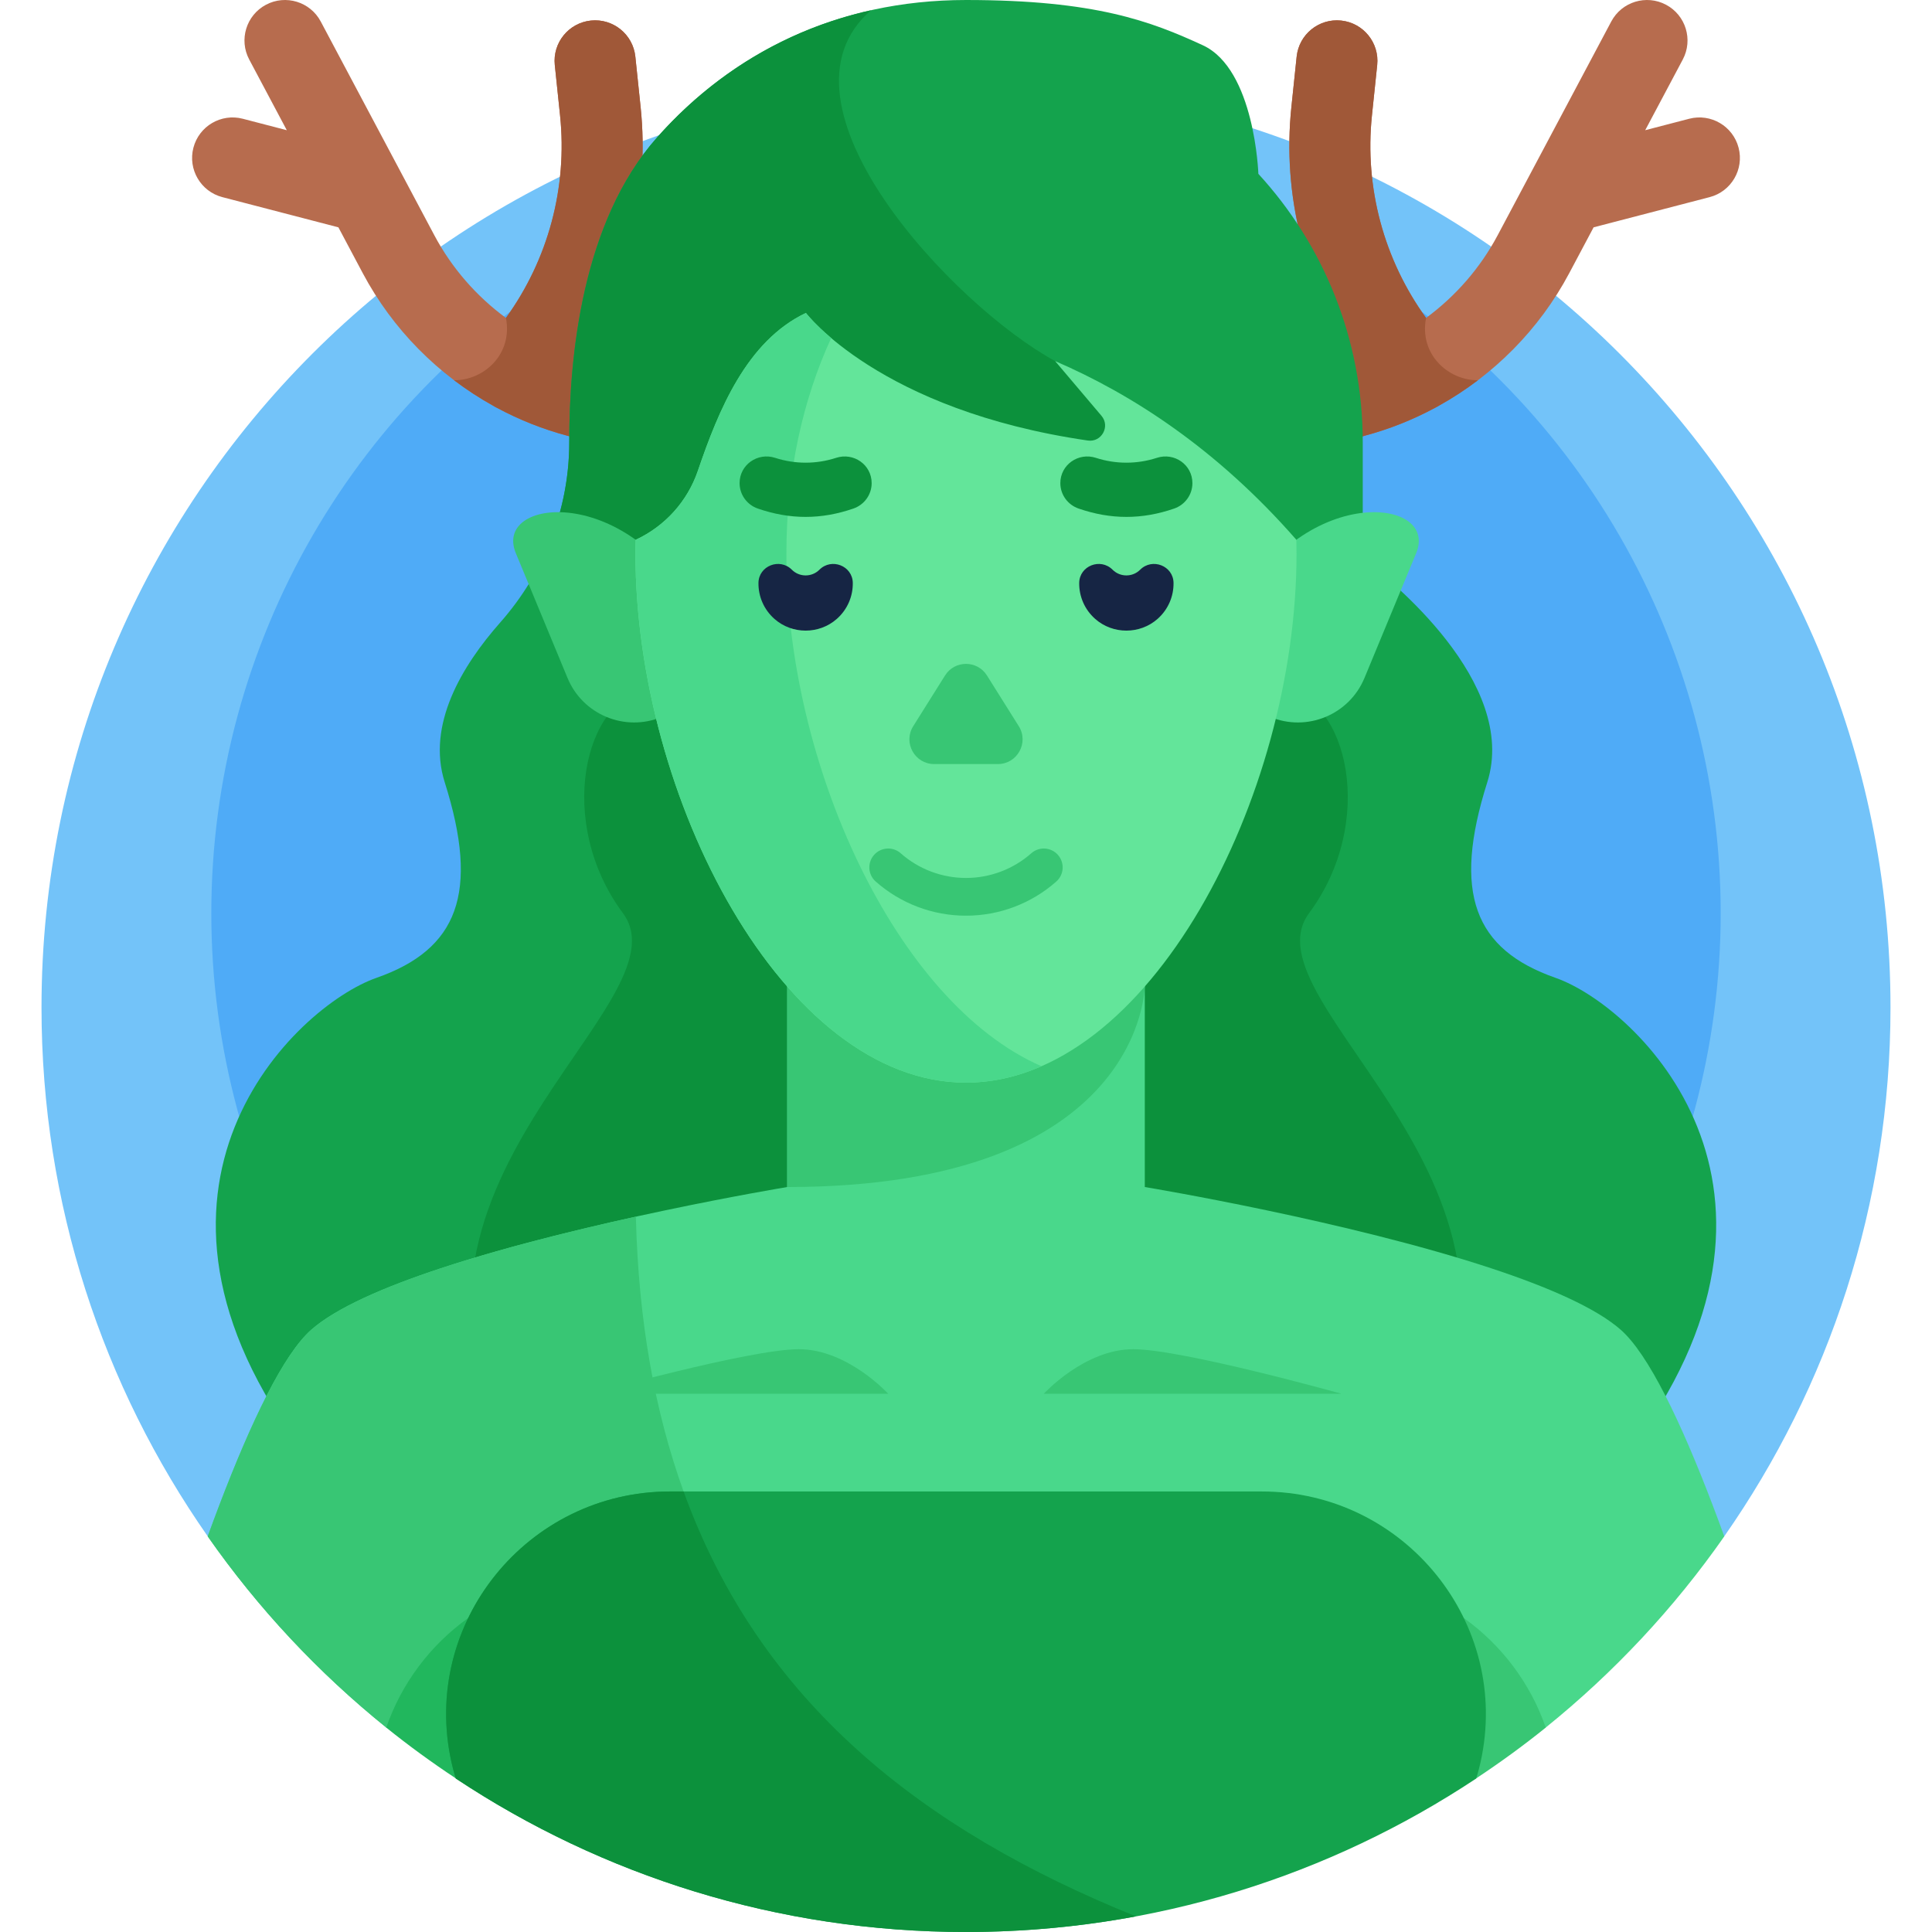 <svg id="Capa_1" enable-background="new 0 0 512 512" height="512" viewBox="0 0 512 512" width="512" xmlns="http://www.w3.org/2000/svg"><g><g><path d="m456.934 407.166c27.762-39.717 44.066-88.031 44.066-140.166 0-135.31-109.69-245-245-245s-245 109.69-245 245c0 52.135 16.304 100.449 44.066 140.166z" fill="#73c3f9"/></g><g><circle cx="256" cy="242" fill="#4fabf7" r="200"/></g><g><g><path d="m51.254 39.155c1.493-5.737 7.355-9.176 13.089-7.683l11.66 3.034-9.959-18.736c-2.782-5.234-.793-11.731 4.44-14.513 5.229-2.779 11.731-.794 14.513 4.44l30.097 56.63c4.627 8.707 11.163 16.177 18.98 21.927 11.156-15.412 16.346-34.508 14.35-53.629l-1.398-13.391c-.616-5.895 3.665-11.173 9.559-11.789 5.895-.615 11.173 3.664 11.788 9.559l1.398 13.391c2.428 23.251-3.472 46.474-16.35 65.629.835.259 1.675.506 2.523.731l90.873 24.138c5.729 1.522 9.139 7.399 7.617 13.127-1.023 3.851-4.013 6.653-7.604 7.615-1.751.469-3.646.501-5.524.002l-90.873-24.139c-6.572-1.746-12.868-4.256-18.774-7.438-.339-.165-.672-.348-.996-.551-14.525-8.072-26.618-20.234-34.524-35.111l-6.46-12.154-30.745-8.001c-5.733-1.492-9.173-7.352-7.68-13.088z" fill="#b76c4e"/></g><g><path d="m460.746 39.155c-1.493-5.737-7.355-9.176-13.089-7.683l-11.66 3.034 9.958-18.737c2.782-5.234.793-11.731-4.44-14.513-5.229-2.779-11.731-.794-14.513 4.44l-30.097 56.63c-4.627 8.707-11.163 16.177-18.98 21.927-11.156-15.412-16.346-34.508-14.35-53.629l1.398-13.391c.616-5.895-3.665-11.173-9.559-11.789-5.895-.615-11.173 3.664-11.788 9.559l-1.398 13.391c-2.428 23.251 3.472 46.474 16.35 65.629-.835.259-1.675.506-2.523.731l-90.873 24.138c-5.729 1.522-9.139 7.399-7.617 13.127 1.023 3.851 4.013 6.653 7.604 7.615 1.751.469 3.646.501 5.524.002l90.873-24.139c6.572-1.746 12.867-4.256 18.774-7.438.339-.165.672-.348.996-.551 14.525-8.072 26.618-20.234 34.524-35.111l6.46-12.154 30.745-8.001c5.734-1.491 9.174-7.351 7.681-13.087z" fill="#b76c4e"/></g><g><path d="m377.925 84.253c-11.156-15.412-16.346-34.508-14.35-53.629l1.398-13.391c.616-5.895-3.665-11.173-9.559-11.789-5.895-.615-11.173 3.664-11.788 9.559l-1.399 13.391c-2.428 23.251 3.472 46.474 16.35 65.629-.835.259-1.675.506-2.523.731l-90.873 24.138c-5.729 1.522-9.139 7.399-7.617 13.127 1.023 3.851 4.013 6.653 7.604 7.615 1.751.469 3.646.501 5.524.002l90.873-24.139c6.572-1.746 12.867-4.256 18.774-7.438.339-.165.672-.348.996-.551 3.601-2.001 7.051-4.255 10.326-6.738-7.945.035-15.62-6.965-13.736-16.517z" fill="#a05838"/></g><g><path d="m134.075 84.253c11.156-15.412 16.346-34.508 14.35-53.629l-1.398-13.391c-.616-5.895 3.665-11.173 9.559-11.789 5.895-.615 11.173 3.664 11.788 9.559l1.399 13.391c2.428 23.251-3.472 46.474-16.35 65.629.835.259 1.675.506 2.523.731l90.873 24.138c5.729 1.522 9.139 7.399 7.617 13.127-1.023 3.851-4.013 6.653-7.604 7.615-1.751.469-3.646.501-5.524.002l-90.873-24.139c-6.572-1.746-12.867-4.256-18.774-7.438-.339-.165-.672-.348-.996-.551-3.601-2.001-7.051-4.255-10.326-6.738 7.945.035 15.62-6.965 13.736-16.517z" fill="#a05838"/></g></g><g><path d="m412.228 259.136c-21.522-7.533-27.392-22.468-18.088-51.816 8.405-26.513-26.225-54.168-32.997-59.266v-30.911c0-27.404-10.487-52.356-27.663-71.07 0 0-.921-27.711-14.708-34.073-13.787-6.362-28.523-12-62.772-12s-62.086 14.101-81.87 36.423-23.273 57.711-23.273 80.72v.121c0 17.61-6.634 34.491-18.288 47.694-10.147 11.495-19.542 27.117-14.709 42.362 9.304 29.349 3.435 44.283-18.088 51.816-21.522 7.533-72.394 55.796-18.914 126.233h350.283c53.48-70.437 2.609-118.7-18.913-126.233z" fill="#14a34d"/></g><g><path d="m230.827 2.717c-22.887 5.105-42.011 17.137-56.696 33.706-19.784 22.322-23.273 57.711-23.273 80.72v.121c0 9.797-2.059 19.366-5.888 28.204h166.584v-28.085l-31.93-21.689c-27.027-14.708-77.33-68.228-48.797-92.977z" fill="#0c913c"/></g><g><path d="m346.915 242c17.872-24.064 10.383-56.958-7.009-59.596h-167.812c-17.392 2.639-24.881 35.532-7.009 59.596s-72 73.227-28.085 143.369h238c43.915-70.142-45.957-119.305-28.085-143.369z" fill="#0c913c"/></g><g><path d="m409.617 457.831h-307.234c-18.06-14.558-34.021-31.615-47.333-50.665.001-.009.001-.017.002-.026 8.256-22.709 16.99-42.685 24.722-51.911.904-1.078 1.795-2.019 2.668-2.79 6.623-5.848 19.39-11.382 34.352-16.323 37.929-12.525 89.967-21.232 91.82-21.54h94.772c1.853.307 53.892 9.014 91.82 21.54 14.961 4.941 27.729 10.475 34.352 16.323.874.772 1.765 1.712 2.668 2.79 7.732 9.226 16.467 29.203 24.722 51.911.001.009.001.018.002.026-13.311 19.049-29.273 36.106-47.333 50.665z" fill="#49d88b"/></g><g><path d="m102.383 457.831h118.606c-17.282-17.151-30.825-37.677-39.83-62.575-7.588-20.984-11.96-45.066-12.65-72.831v-.001c-16.433 3.612-35.381 8.297-51.715 13.691-14.961 4.941-27.729 10.475-34.352 16.323-.874.772-1.765 1.712-2.668 2.79-7.732 9.226-16.467 29.203-24.722 51.911-.001.009-.001.018-.002.026 13.311 19.05 29.273 36.107 47.333 50.666z" fill="#38c674"/></g><g><path d="m276.616 369.362s10.767-11.809 23.703-11.809 55.191 11.809 55.191 11.809z" fill="#38c674"/></g><g><path d="m235.384 369.362s-10.767-11.809-23.703-11.809-55.191 11.809-55.191 11.809z" fill="#38c674"/></g><g><path d="m391.147 471.33c6.374-4.223 12.555-8.713 18.491-13.499-4.027-11.7-11.689-21.884-21.736-29.06v42.559z" fill="#38c674"/></g><g><path d="m124.098 471.33v-42.559c-10.047 7.176-17.708 17.36-21.736 29.06 5.936 4.786 12.117 9.277 18.491 13.499z" fill="#21b75d"/></g><g><path d="m208.614 221.239v93.336s19.021 20.093 47.17 20.093c.073 0 .143-.005.216-.005 28.031-.103 47.386-20.088 47.386-20.088v-93.336z" fill="#49d88b"/></g><g><path d="m208.614 220.734v93.841c94.723 0 94.772-53.4 94.772-53.4v-40.44h-94.772z" fill="#38c674"/></g><g><path d="m177.575 395.255c-37.77 0-66.143 34.911-57.928 71.776.604 2.713 1.146 4.246 1.165 4.298v.009c38.748 25.688 85.216 40.662 135.188 40.662 49.971 0 96.439-14.974 135.187-40.661l.001-.009c.019-.052.56-1.586 1.165-4.298 8.215-36.866-20.158-71.776-57.928-71.776h-156.85z" fill="#14a34d"/></g><g><path d="m301.031 507.862c-56.84-22.966-99.707-56.85-119.872-112.606h-3.584c-37.77 0-66.143 34.911-57.928 71.776.604 2.713 1.146 4.246 1.165 4.298v.009c38.748 25.687 85.216 40.661 135.188 40.661 15.384 0 30.434-1.424 45.031-4.138z" fill="#0c913c"/></g><g><path d="m185.693 165.046c4.281 9.642-.591 20.92-10.338 24.957-9.746 4.037-20.92-.591-24.957-10.338-4.037-9.746-7.339-17.717-13.702-33.079s32.54-18.606 48.997 18.46z" fill="#38c674"/></g><g><path d="m326.307 165.046c-4.281 9.642.591 20.92 10.338 24.957 9.746 4.037 20.92-.591 24.957-10.338 4.037-9.746 7.339-17.717 13.702-33.079 6.363-15.361-32.54-18.606-48.997 18.46z" fill="#49d88b"/></g><g><path d="m279.623 95.694 12.283 14.501c2.38 2.809.013 7.078-3.631 6.548-55.268-8.042-74.702-33.809-74.702-33.809-15.713 7.454-23.178 25.856-28.624 41.82-2.762 8.097-8.72 14.703-16.484 18.295l-.015-.007c-.029 1.231-.049 2.467-.049 3.713 0 64.505 39.219 140.155 87.597 140.155s87.597-75.651 87.597-140.155c0-1.244-.02-2.479-.049-3.71-21.033-24.057-43.596-38.596-63.923-47.351z" fill="#63e59a"/></g><g><path d="m208.403 146.754c0-21.401 4.332-40.792 11.868-57.171-4.647-3.937-6.696-6.649-6.696-6.649-15.713 7.454-23.178 25.856-28.624 41.82-2.762 8.097-8.72 14.703-16.484 18.295l-.015-.007c-.029 1.231-.049 2.468-.049 3.713 0 64.505 39.219 140.155 87.597 140.155 6.881 0 13.576-1.535 20-4.346-38.741-16.953-67.597-80.48-67.597-135.81z" fill="#49d88b"/></g><g><g><path d="m256 242.667c-8.819 0-17.315-3.214-23.926-9.049-2.069-1.827-2.267-4.987-.438-7.058 1.827-2.069 4.986-2.267 7.058-.438 4.78 4.221 10.927 6.545 17.307 6.545s12.526-2.324 17.307-6.545c2.07-1.829 5.229-1.632 7.058.438s1.631 5.23-.438 7.058c-6.613 5.835-15.109 9.049-23.928 9.049z" fill="#38c674"/></g></g><g><g><path d="m242.013 192.447 8.436-13.441c2.569-4.093 8.533-4.093 11.102 0l8.436 13.441c2.739 4.365-.398 10.038-5.551 10.038h-16.871c-5.154-.001-8.291-5.674-5.552-10.038z" fill="#38c674"/></g></g><g><path d="m201.001 154.483c-.043 3.495 1.371 7.004 4.242 9.539 4.675 4.128 11.84 4.128 16.515 0 2.871-2.535 4.284-6.044 4.242-9.539-.055-4.538-5.629-6.716-8.838-3.507-2.022 2.022-5.3 2.022-7.322 0-3.21-3.209-8.784-1.031-8.839 3.507z" fill="#162544"/></g><g><path d="m310.999 154.483c.043 3.495-1.371 7.004-4.242 9.539-4.675 4.128-11.84 4.128-16.515 0-2.871-2.535-4.284-6.044-4.242-9.539.055-4.538 5.629-6.716 8.838-3.507 2.022 2.022 5.3 2.022 7.322 0 3.21-3.209 8.784-1.031 8.839 3.507z" fill="#162544"/></g><g><path d="m316 128.036v.005c0 3.045-1.951 5.736-4.829 6.731-8.513 2.944-16.772 2.959-25.337-.003-2.88-.996-4.834-3.685-4.834-6.733 0-4.883 4.783-8.211 9.427-6.701 5.247 1.706 10.9 1.706 16.147 0 4.643-1.51 9.426 1.818 9.426 6.701z" fill="#0c913c"/></g><g><path d="m196 128.036v.005c0 3.045 1.951 5.736 4.829 6.731 8.513 2.944 16.772 2.959 25.337-.003 2.88-.996 4.834-3.685 4.834-6.733 0-4.883-4.783-8.211-9.427-6.701-5.247 1.706-10.9 1.706-16.147 0-4.642-1.51-9.426 1.818-9.426 6.701z" fill="#0c913c"/></g></g></svg>